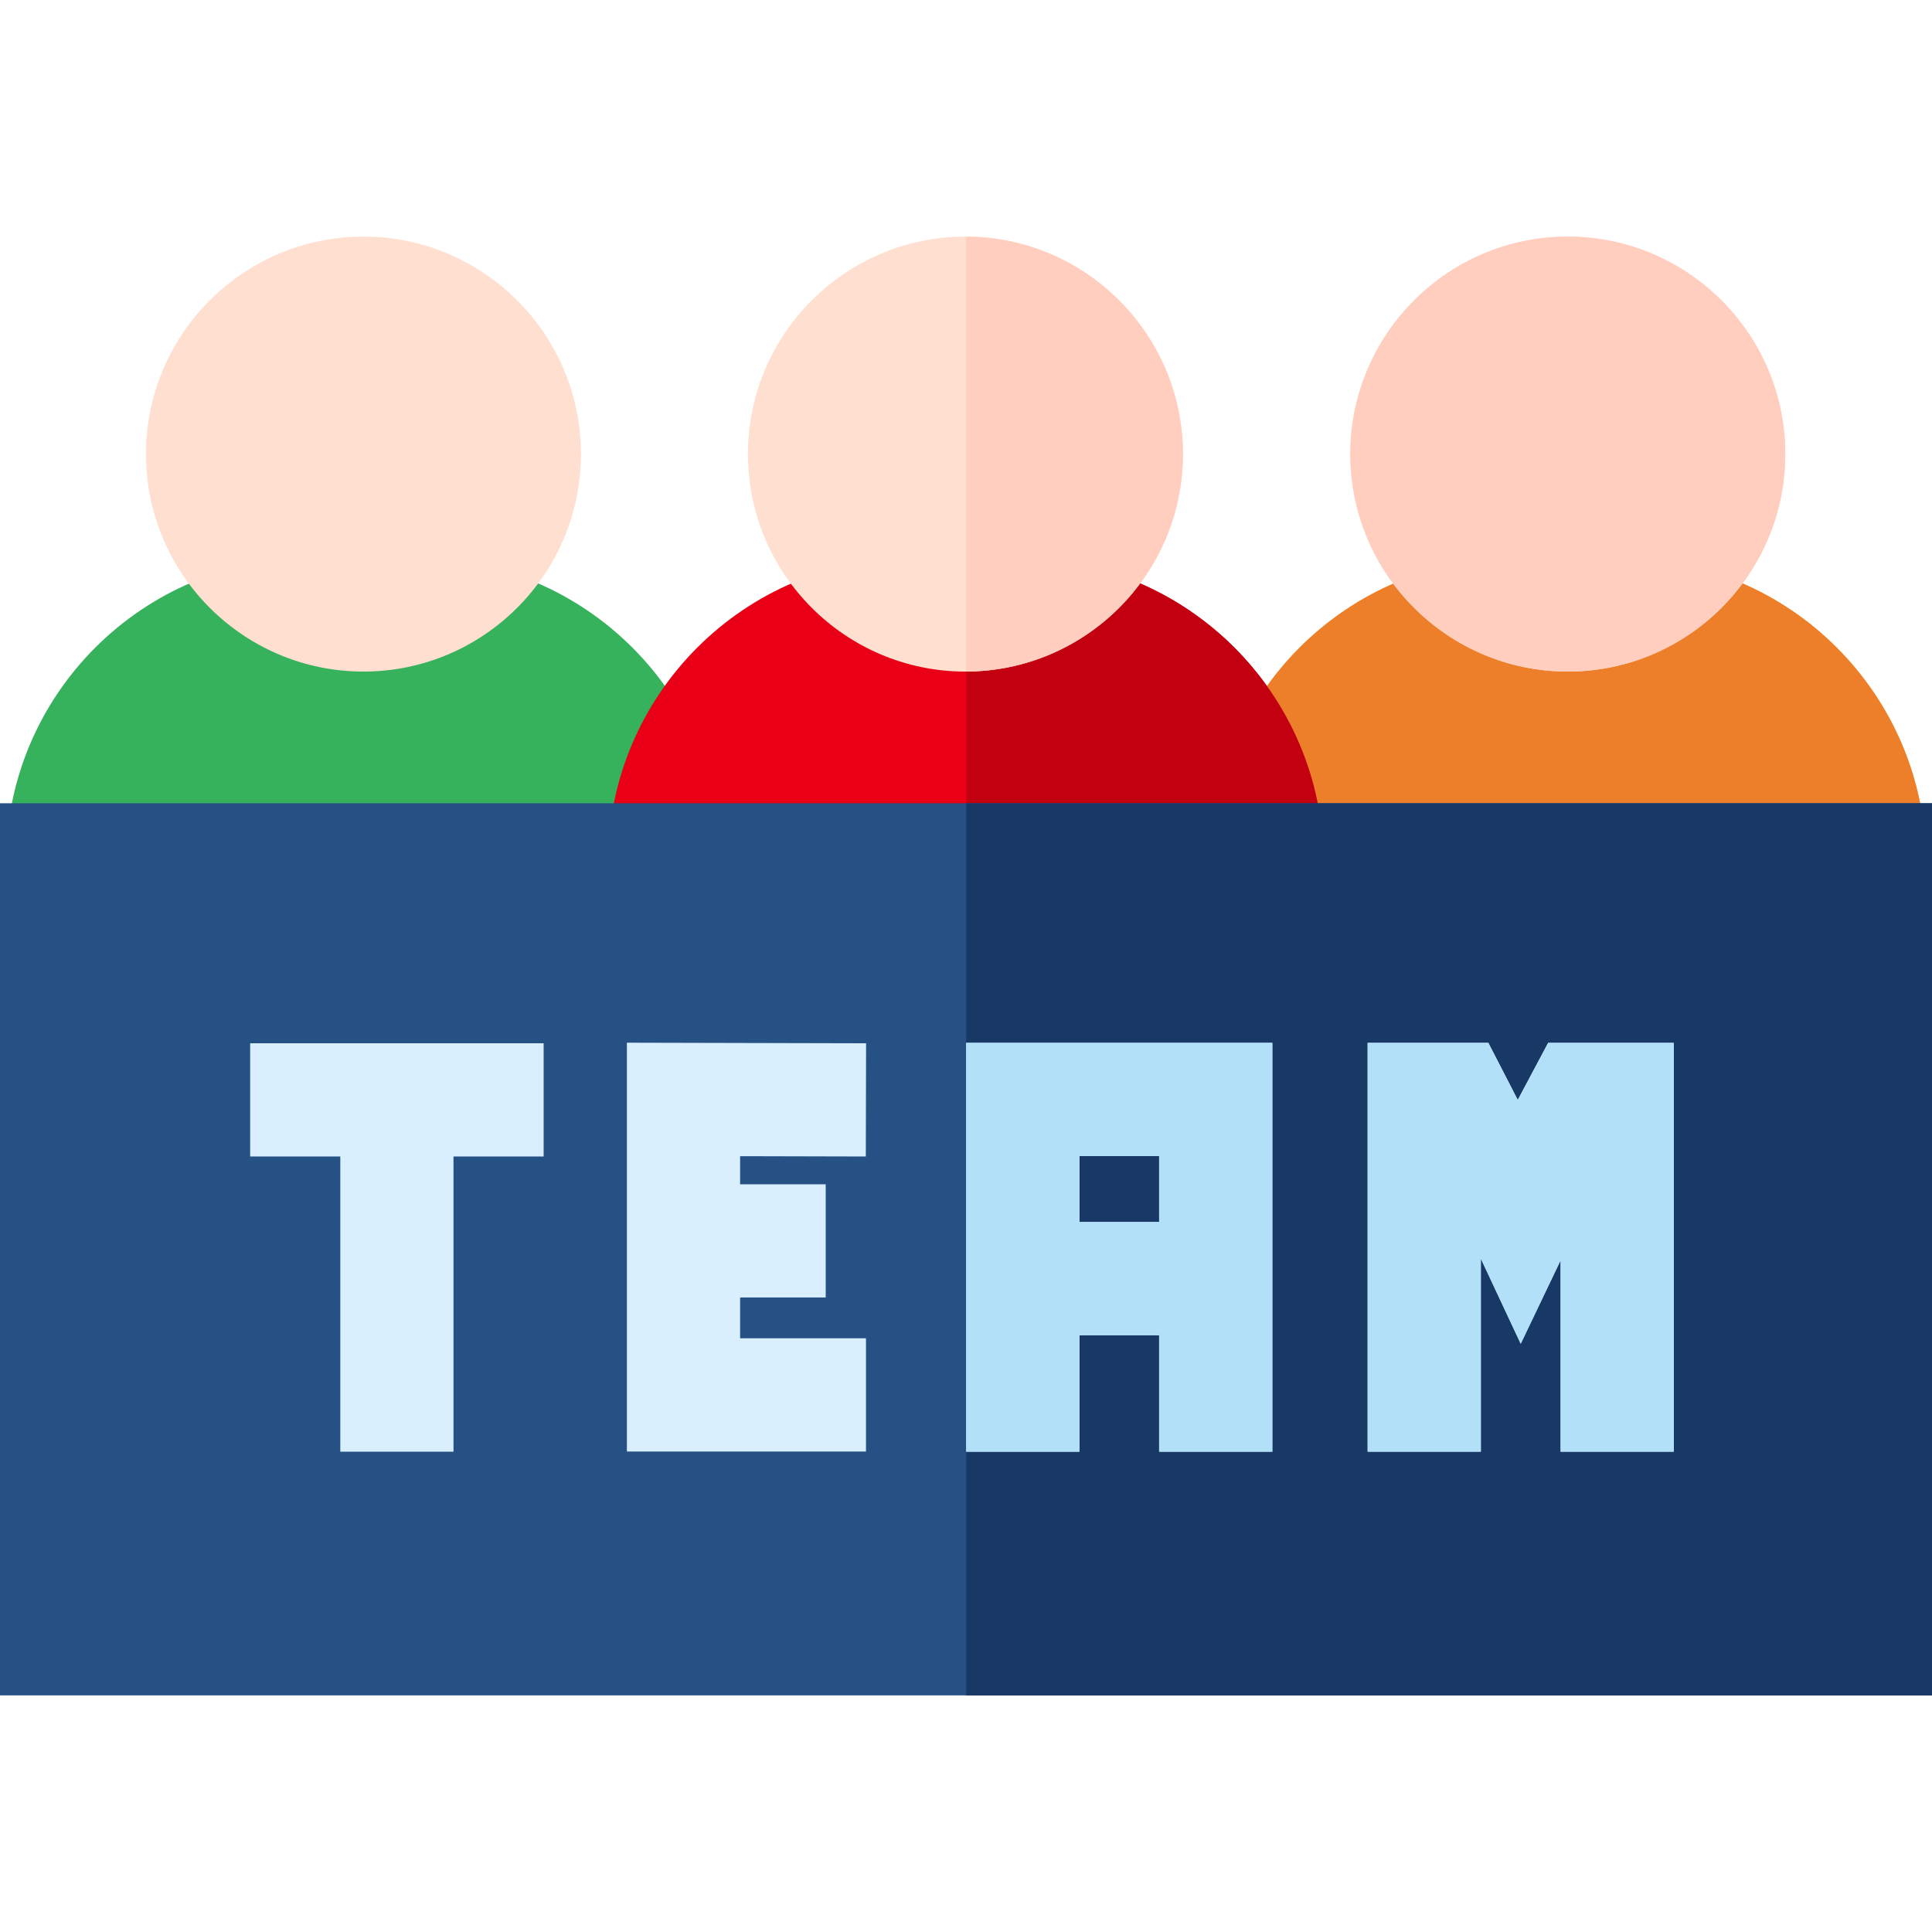 <?xml version="1.0" encoding="iso-8859-1"?>
<!-- Generator: Adobe Illustrator 19.0.0, SVG Export Plug-In . SVG Version: 6.00 Build 0)  -->
<svg version="1.1" id="Capa_1" xmlns="http://www.w3.org/2000/svg" xmlns:xlink="http://www.w3.org/1999/xlink" x="0px" y="0px"
	 viewBox="0 0 512 512" style="enable-background:new 0 0 512 512;" xml:space="preserve">
<path style="fill:#FDA42D;" d="M510.398,228.612H320.766c0-44.464,36.174-80.638,80.638-80.638h28.357
	C474.224,147.974,510.398,184.148,510.398,228.612z"/>
<path style="fill:#35B25B;" d="M191.234,228.612H1.602c0-44.464,36.174-80.638,80.638-80.638h28.357
	C155.061,147.974,191.234,184.148,191.234,228.612z"/>
<path style="fill:#EA0016;" d="M350.766,228.612H161.134c0-44.464,36.174-80.638,80.638-80.638h28.357
	C314.592,147.974,350.766,184.148,350.766,228.612z"/>
<path style="fill:#FFDFCF;" d="M96.318,177.974c-31.78,0-57.635-25.854-57.635-57.635s25.855-57.635,57.635-57.635
	s57.635,25.854,57.635,57.635S128.098,177.974,96.318,177.974z"/>
<path style="fill:#EE7F2A;" d="M510.398,228.612H320.766c0-44.464,36.174-80.638,80.638-80.638h28.357
	C474.224,147.974,510.398,184.148,510.398,228.612z"/>
<path style="fill:#C30010;" d="M256.05,228.612h94.716c0-44.464-36.174-80.638-80.638-80.638H256.05V228.612z"/>
<path style="fill:#FFDFCF;" d="M255.85,177.974c-31.78,0-57.635-25.854-57.635-57.635s25.855-57.635,57.635-57.635
	s57.635,25.854,57.635,57.635S287.629,177.974,255.85,177.974z"/>
<path style="fill:#FFCEBF;" d="M256.05,62.71v115.259c31.687-0.109,57.434-25.917,57.434-57.63S287.738,62.819,256.05,62.71z"/>
<path style="fill:#FFDFCF;" d="M415.482,177.974c-31.78,0-57.635-25.854-57.635-57.635s25.855-57.635,57.635-57.635
	s57.635,25.854,57.635,57.635S447.262,177.974,415.482,177.974z"/>
<path style="fill:#FFCEBF;" d="M415.482,177.974c-31.78,0-57.635-25.854-57.635-57.635s25.855-57.635,57.635-57.635
	s57.635,25.854,57.635,57.635S447.262,177.974,415.482,177.974z"/>
<path style="fill:#265185;" d="M512,449.296H0V212.872h512V449.296z"/>
<rect x="256.05" y="212.87" style="fill:#183866;" width="255.95" height="236.42"/>
<g>
	<polygon style="fill:#D9EFFD;" points="66.296,306.481 90.182,306.481 90.182,384.714 120.182,384.714 120.182,306.481 
		144.068,306.481 144.068,276.481 66.296,276.481 	"/>
	<polygon style="fill:#D9EFFD;" points="229.451,306.481 229.523,276.481 166.135,276.329 166.135,384.664 229.496,384.664 
		229.496,354.664 196.135,354.664 196.135,343.843 218.82,343.843 218.82,313.843 196.135,313.843 196.135,306.401 	"/>
	<path style="fill:#D9EFFD;" d="M256.05,384.714h30v-30.87h21.134v30.87h30V276.365H256.05V384.714z M307.185,306.365v17.478H286.05
		v-17.478H307.185z"/>
</g>
<path style="fill:#B2E0F9;" d="M256.05,384.714h30v-30.87h21.134v30.87h30V276.365H256.05V384.714z M307.185,306.365v17.478H286.05
	v-17.478H307.185z"/>
<polygon style="fill:#D9EFFD;" points="410.276,276.365 402.224,291.491 394.429,276.365 362.44,276.365 362.44,384.714 
	392.44,384.714 392.44,333.559 403.007,356.116 413.574,334.01 413.574,384.714 443.574,384.714 443.574,276.365 "/>
<polygon style="fill:#B2E0F9;" points="410.276,276.365 402.224,291.491 394.429,276.365 362.44,276.365 362.44,384.714 
	392.44,384.714 392.44,333.559 403.007,356.116 413.574,334.01 413.574,384.714 443.574,384.714 443.574,276.365 "/>
<g>
</g>
<g>
</g>
<g>
</g>
<g>
</g>
<g>
</g>
<g>
</g>
<g>
</g>
<g>
</g>
<g>
</g>
<g>
</g>
<g>
</g>
<g>
</g>
<g>
</g>
<g>
</g>
<g>
</g>
</svg>
